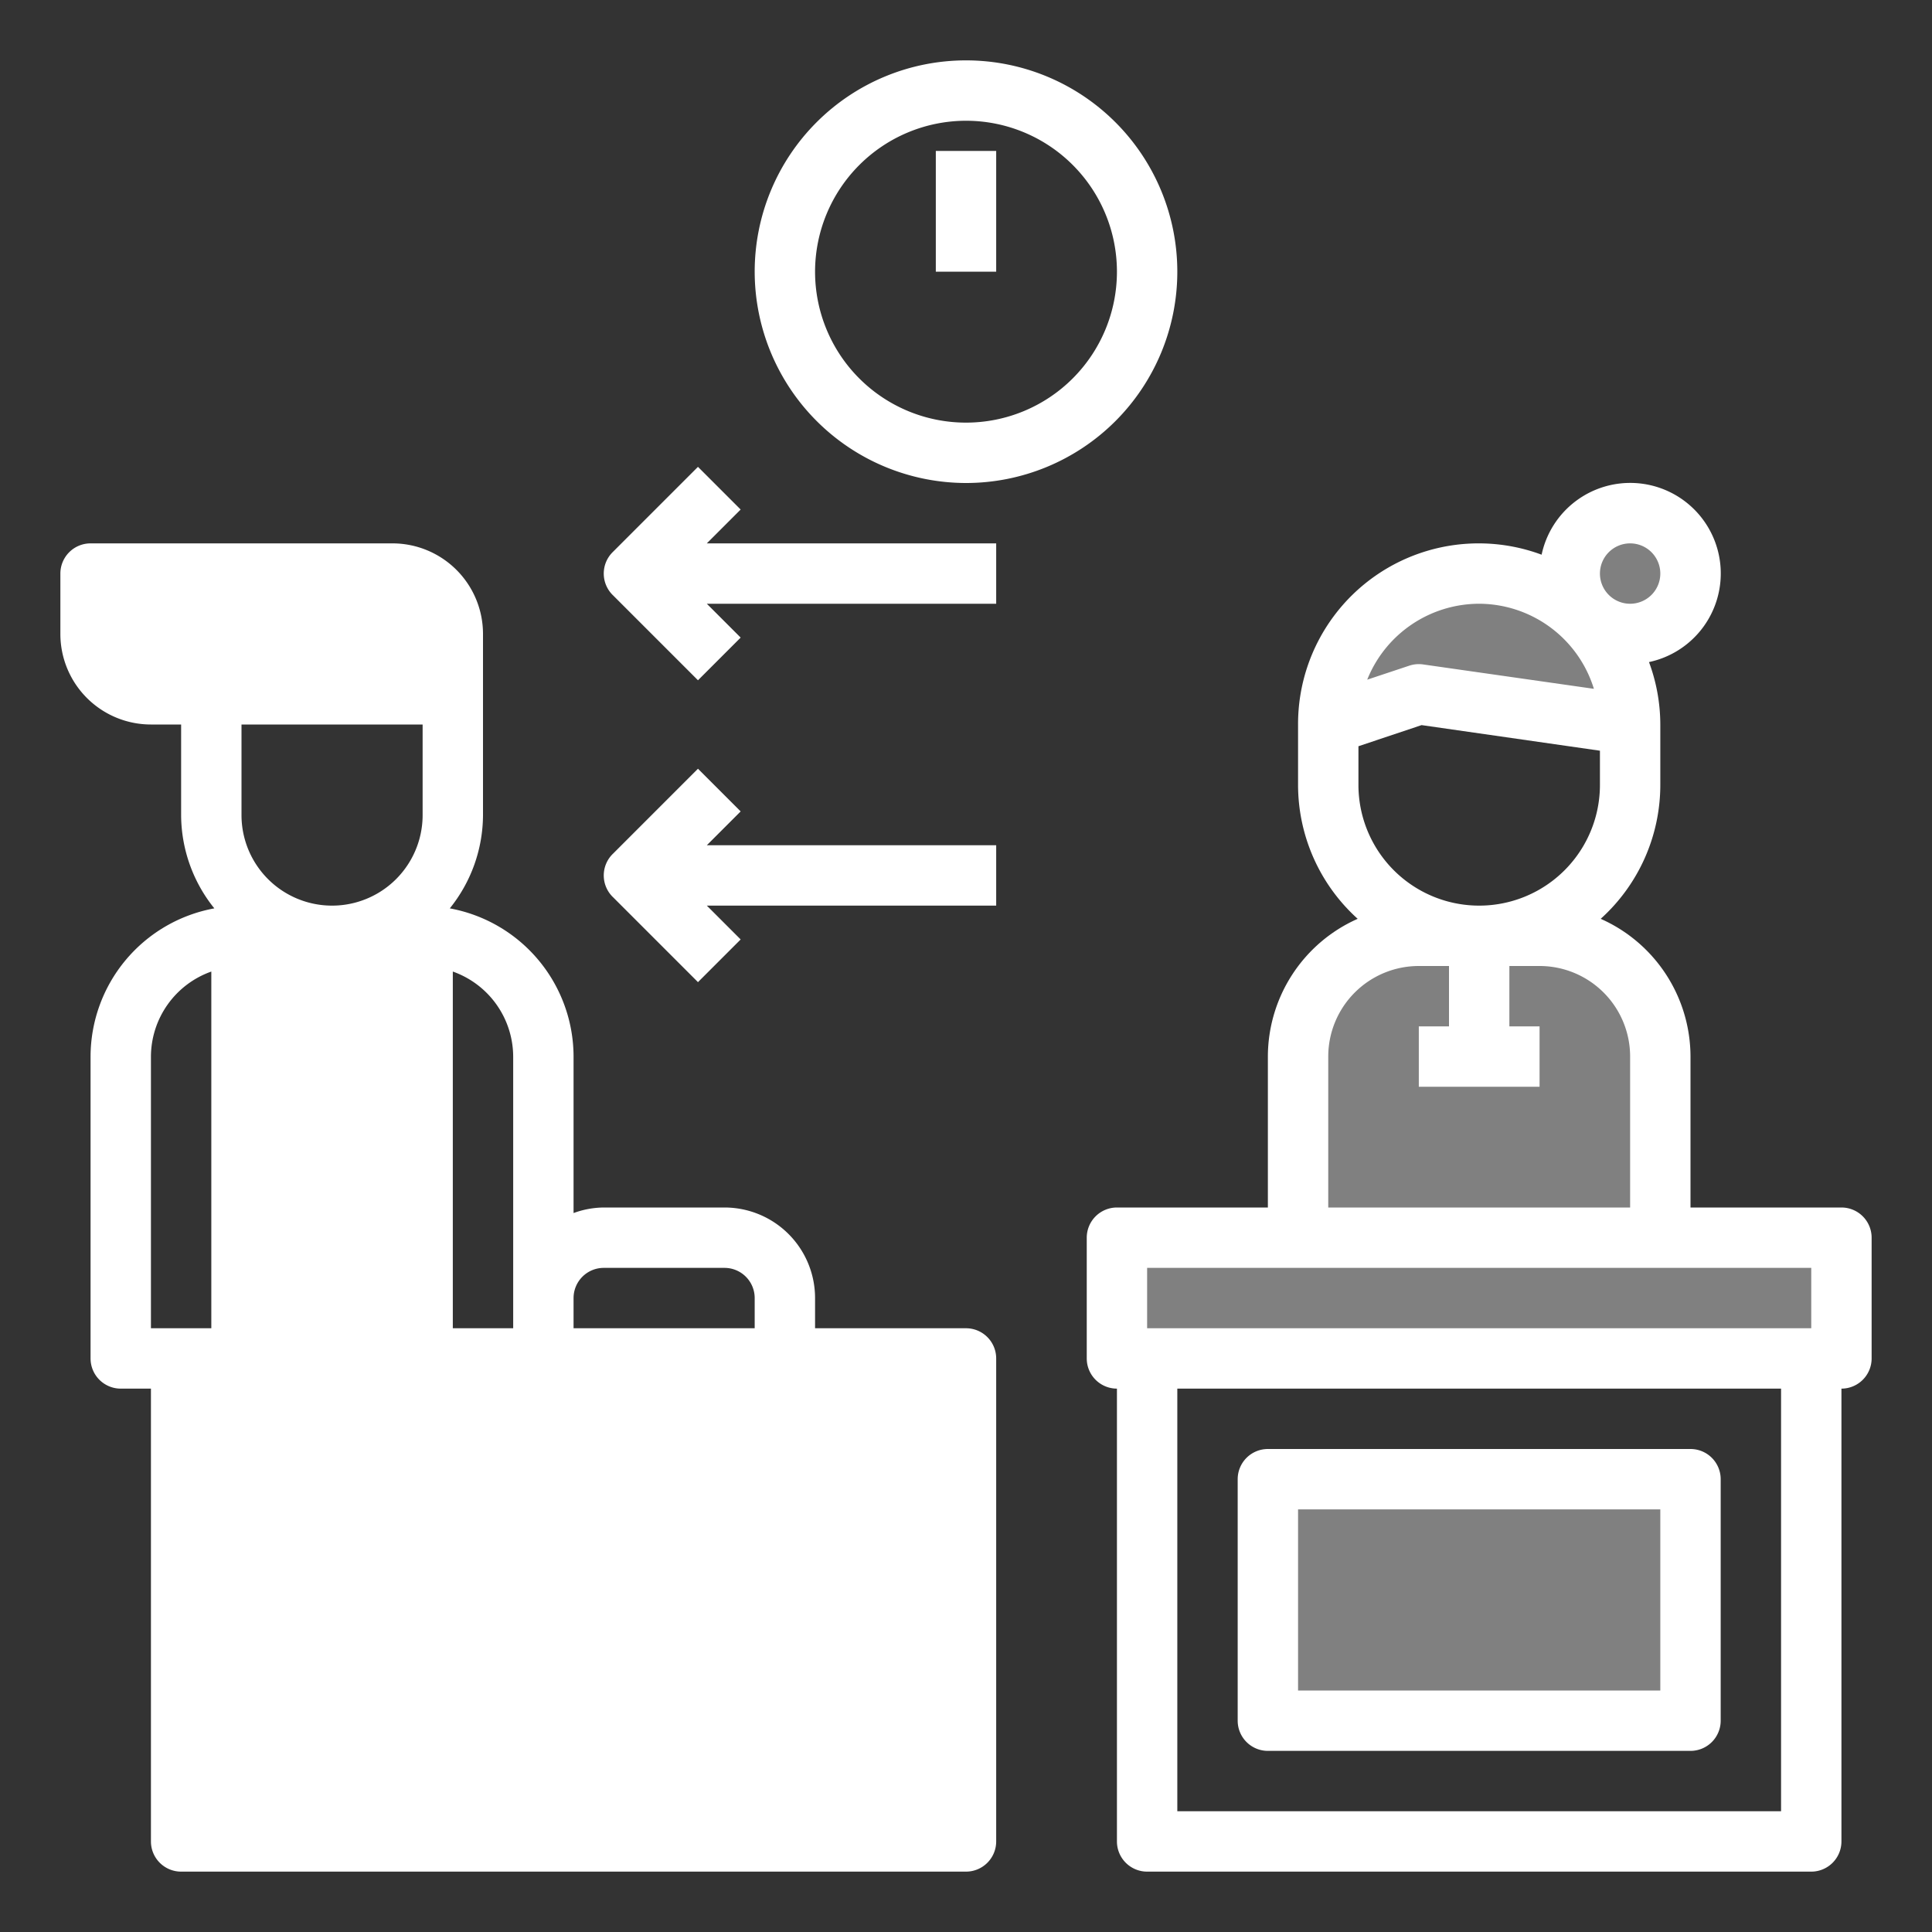 <svg height="512" viewBox="0 0 64 64"  width="512" xmlns="http://www.w3.org/2000/svg"><rect x="0" y="0" width="64" height="64" fill="#333333" stroke="none"/><g id="Check_out" data-name="Check out"><path d="m55 41v-6a4 4 0 0 0 -4-4h-4a4 4 0 0 0 -4 4v6h-6v4h24v-4z"  fill="grey"/><path d="m42 49h14v8h-14z" fill="grey"/><circle cx="54" cy="19" fill="grey" r="2"/><path d="m54 24a5 5 0 0 0 -10 0l3-1z" fill="grey"/><path d="m18 45h-2-2v-14h-3-3v14h-2v16h5 5 16v-16h-6z" fill="white"/><path d="m15 23v-2a2.006 2.006 0 0 0 -2-2h-10v2a2.006 2.006 0 0 0 2 2z" fill="white"/><g fill="white"><path d="m32 16a7 7 0 1 0 -7-7 7.009 7.009 0 0 0 7 7zm0-12a5 5 0 1 1 -5 5 5.006 5.006 0 0 1 5-5z"/><path d="m61 40h-5v-5a5 5 0 0 0 -2.975-4.563 5.978 5.978 0 0 0 1.975-4.437v-2a5.968 5.968 0 0 0 -.375-2.068 3 3 0 1 0 -3.557-3.557 5.983 5.983 0 0 0 -8.068 5.625v2a5.978 5.978 0 0 0 1.975 4.437 5 5 0 0 0 -2.975 4.563v5h-5a1 1 0 0 0 -1 1v4a1 1 0 0 0 1 1v15a1 1 0 0 0 1 1h22a1 1 0 0 0 1-1v-15a1 1 0 0 0 1-1v-4a1 1 0 0 0 -1-1zm-16-15.28 2.092-.7 5.908.848v1.132a4 4 0 0 1 -8 0zm9-6.72a1 1 0 1 1 -1 1 1 1 0 0 1 1-1zm-5 2a3.993 3.993 0 0 1 3.8 2.818l-5.66-.808a1 1 0 0 0 -.458.042l-1.391.463a4 4 0 0 1 3.709-2.515zm-5 15a3 3 0 0 1 3-3h1v2h-1v2h4v-2h-1v-2h1a3 3 0 0 1 3 3v5h-10zm-6 7h22v2h-22zm21 18h-20v-14h20z"/><path d="m32 44h-5v-1a3 3 0 0 0 -3-3h-4a2.966 2.966 0 0 0 -1 .184v-5.184a5 5 0 0 0 -4.1-4.909 4.947 4.947 0 0 0 1.1-3.091v-6a3 3 0 0 0 -3-3h-10a1 1 0 0 0 -1 1v2a3 3 0 0 0 3 3h1v3a4.947 4.947 0 0 0 1.1 3.091 5 5 0 0 0 -4.1 4.909v10a1 1 0 0 0 1 1h1v15a1 1 0 0 0 1 1h26a1 1 0 0 0 1-1v-16a1 1 0 0 0 -1-1zm-12-2h4a1 1 0 0 1 1 1v1h-6v-1a1 1 0 0 1 1-1zm-11-10h4v12h-4zm8 3v9h-2v-11.816a3 3 0 0 1 2 2.816zm-13-14v-1h9a1 1 0 0 1 1 1v1h-9a1 1 0 0 1 -1-1zm10 3v3a3 3 0 0 1 -6 0v-3zm-9 11a3 3 0 0 1 2-2.816v11.816h-2zm7 25v-11h-2v11h-3v-14h8v14zm19 0h-14v-14h14z"/><path d="m27 48h2v10h-2z"/><path d="m23 48h2v10h-2z"/><path d="m19 48h2v10h-2z"/><path d="m31 5h2v4h-2z"/><path d="m42 58h14a1 1 0 0 0 1-1v-8a1 1 0 0 0 -1-1h-14a1 1 0 0 0 -1 1v8a1 1 0 0 0 1 1zm1-8h12v6h-12z"/><path d="m24.535 16.879-1.414-1.414-2.828 2.828a1 1 0 0 0 0 1.414l2.828 2.828 1.414-1.414-1.121-1.121h9.586v-2h-9.586z"/><path d="m24.535 26.879-1.414-1.414-2.828 2.828a1 1 0 0 0 0 1.414l2.828 2.828 1.414-1.414-1.121-1.121h9.586v-2h-9.586z"/></g></g></svg>